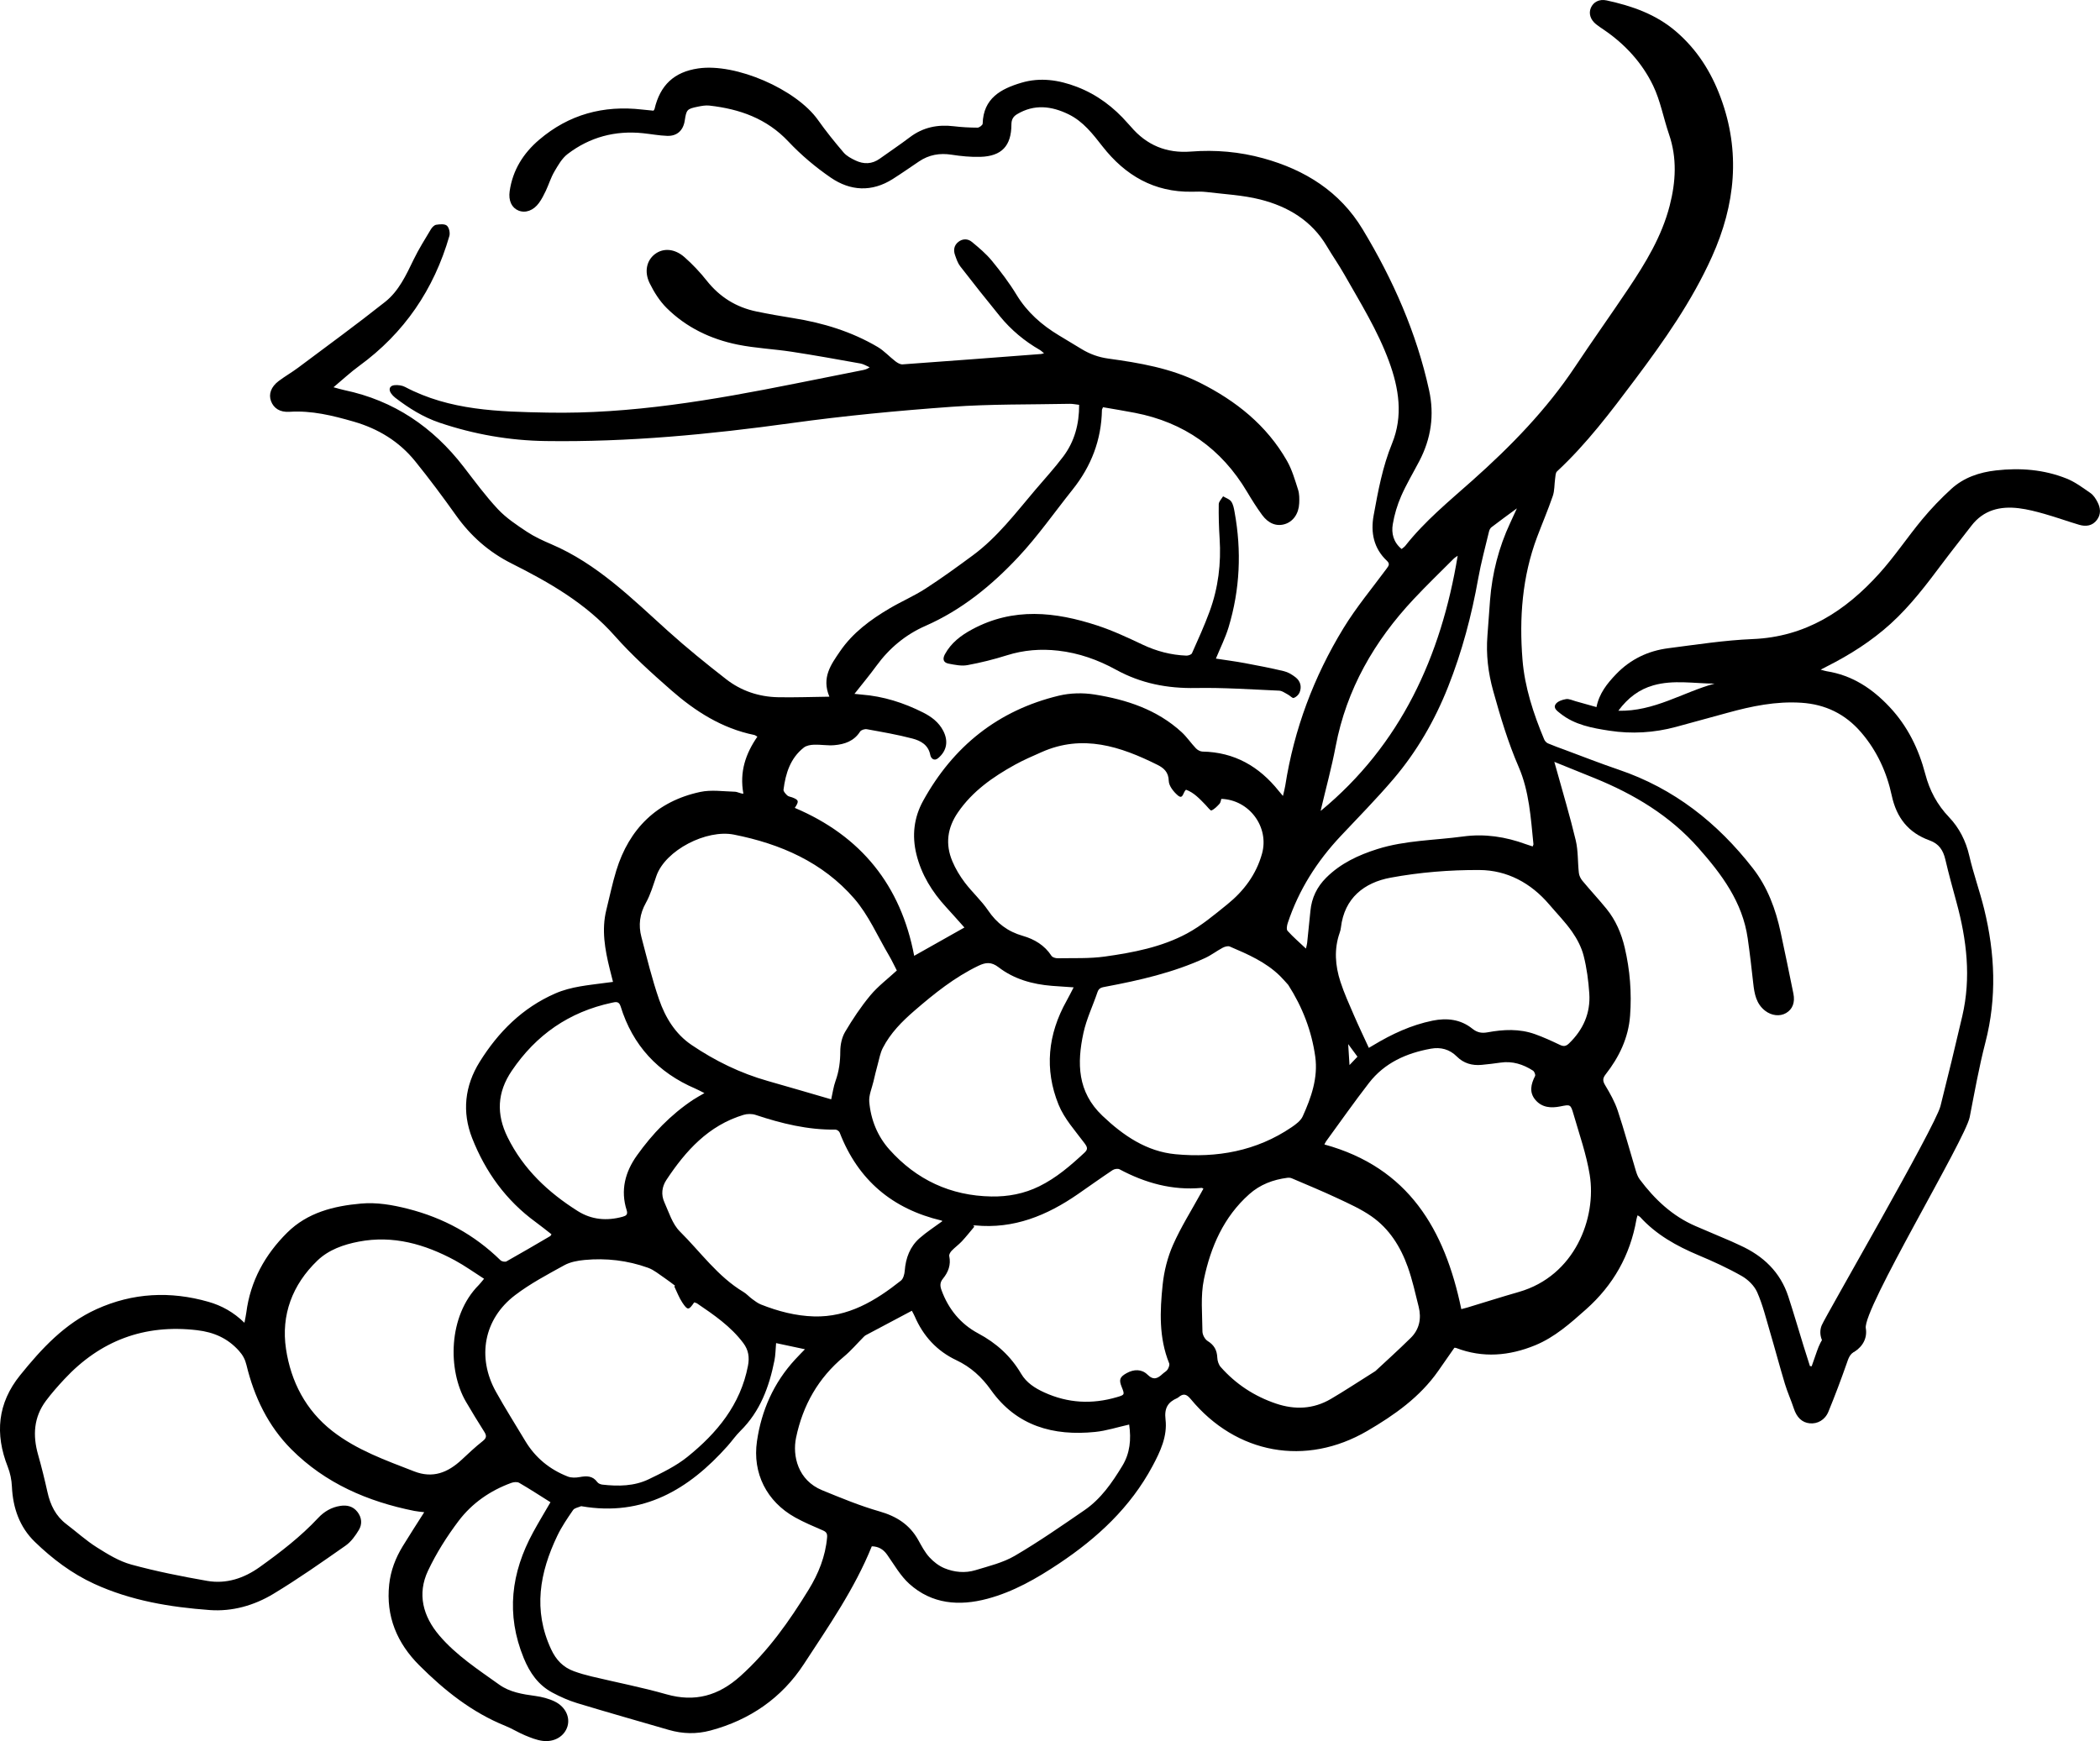 <?xml version="1.0" encoding="UTF-8"?>
<svg id="Layer_2" data-name="Layer 2" xmlns="http://www.w3.org/2000/svg" viewBox="0 0 242.329 200.951">
  <g id="Layer_1-2" data-name="Layer 1">
    <g>
      <path d="m63.52,173.38c-1.222-.767-2.399-1.536-3.614-2.24-.229-.133-.638-.088-.914.013-2.437.891-4.533,2.348-6.078,4.395-1.347,1.785-2.568,3.717-3.522,5.736-1.274,2.697-.575,5.276,1.309,7.485,1.957,2.293,4.484,3.932,6.91,5.668,1.223.874,2.692,1.104,4.163,1.304.764.104,1.552.305,2.24.641,1.236.605,1.785,1.8,1.471,2.862-.336,1.135-1.507,1.867-2.897,1.677-.687-.094-1.362-.367-2.01-.637-.769-.321-1.484-.775-2.257-1.087-3.857-1.556-7.033-4.091-9.932-6.985-2.564-2.559-3.876-5.648-3.478-9.347.172-1.595.734-3.048,1.56-4.403.788-1.292,1.615-2.56,2.482-3.929-.423-.054-.789-.078-1.147-.15-5.376-1.077-10.27-3.187-14.185-7.11-2.685-2.691-4.292-6.054-5.183-9.739-.155-.642-.417-1.127-.858-1.621-1.306-1.461-2.905-2.158-4.837-2.386-6.09-.719-11.173,1.199-15.326,5.661-.74.795-1.464,1.614-2.113,2.483-1.414,1.895-1.542,3.996-.911,6.216.406,1.429.761,2.875,1.084,4.326.33,1.483.95,2.764,2.189,3.703,1.17.887,2.265,1.888,3.5,2.667,1.252.79,2.572,1.607,3.978,1.991,2.874.786,5.811,1.37,8.749,1.883,2.221.388,4.266-.296,6.087-1.601,2.39-1.713,4.718-3.501,6.735-5.661.691-.741,1.542-1.238,2.556-1.392.77-.117,1.465.041,1.974.693.509.652.567,1.411.174,2.071-.404.678-.907,1.38-1.541,1.824-2.737,1.917-5.476,3.845-8.335,5.569-2.215,1.336-4.736,2.056-7.339,1.866-4.586-.336-9.11-1.086-13.339-3.029-2.58-1.185-4.832-2.891-6.851-4.848-1.756-1.703-2.528-3.918-2.639-6.377-.035-.766-.197-1.563-.478-2.276-1.499-3.802-1.186-7.337,1.424-10.57,2.481-3.074,5.145-5.964,8.823-7.629,4.18-1.893,8.509-2.105,12.911-.846,1.531.438,2.898,1.19,4.153,2.419.086-.466.169-.819.215-1.176.468-3.643,2.155-6.687,4.721-9.231,2.333-2.314,5.358-3.073,8.516-3.352,1.831-.162,3.62.15,5.407.604,4.098,1.042,7.666,2.983,10.689,5.941.143.14.529.217.691.126,1.699-.95,3.375-1.94,5.056-2.922.038-.022.055-.079.137-.203-.604-.468-1.203-.957-1.827-1.412-3.417-2.489-5.797-5.793-7.325-9.678-1.191-3.029-.863-6.04.869-8.817,2.148-3.443,4.917-6.222,8.703-7.882,1.871-.82,3.869-.961,5.847-1.235.246-.034.494-.063.832-.106-.134-.529-.257-1.009-.377-1.491-.559-2.254-.963-4.539-.389-6.834.378-1.511.692-3.055,1.145-4.527,1.479-4.813,4.682-8,9.686-9.072,1.276-.273,2.661-.062,3.994-.025.312.009.618.215.986.227-.462-2.54.264-4.619,1.615-6.583-.16-.088-.255-.173-.363-.195-3.718-.757-6.805-2.731-9.59-5.172-2.262-1.983-4.515-4.015-6.504-6.261-3.327-3.757-7.537-6.165-11.912-8.362-2.626-1.319-4.718-3.173-6.413-5.556-1.511-2.124-3.071-4.219-4.71-6.246-1.85-2.287-4.267-3.756-7.103-4.572-2.42-.696-4.836-1.298-7.392-1.129-1.119.074-1.835-.417-2.139-1.24-.293-.794 0-1.642.881-2.307.726-.548,1.523-1.001,2.252-1.546,3.362-2.516,6.757-4.992,10.046-7.601,1.57-1.245,2.414-3.088,3.281-4.877.582-1.2,1.298-2.336,1.984-3.483.135-.226.384-.494.615-.531.41-.066.976-.122,1.236.1.258.221.391.838.287,1.197-1.781,6.163-5.198,11.198-10.409,14.995-.991.722-1.893,1.568-2.96,2.46.505.135.88.254,1.264.334,5.709,1.199,10.211,4.262,13.747,8.843,1.283,1.663,2.531,3.368,3.962,4.897.951,1.015,2.157,1.815,3.327,2.592.88.584,1.861,1.034,2.837,1.451,5.291,2.261,9.28,6.249,13.454,10.012,2.159,1.946,4.425,3.781,6.719,5.567,1.74,1.355,3.793,2.038,6.006,2.08,1.914.036,3.83-.036,5.907-.063-.932-2.21.195-3.721,1.215-5.218,1.471-2.16,3.535-3.678,5.754-4.984,1.351-.795,2.807-1.421,4.121-2.27,1.867-1.206,3.669-2.517,5.458-3.837,2.844-2.097,4.956-4.905,7.216-7.565,1.081-1.272,2.215-2.506,3.217-3.838,1.303-1.733,1.847-3.74,1.837-5.974-.402-.044-.747-.122-1.091-.115-4.554.094-9.12.017-13.657.346-6.159.447-12.32,1.029-18.435,1.877-9.424,1.306-18.859,2.21-28.382,2.073-4.191-.06-8.26-.776-12.226-2.113-1.894-.638-3.562-1.683-5.135-2.892-.178-.137-.34-.308-.468-.492-.336-.479-.163-.915.43-.955.388-.026.837.028,1.174.206,5.166,2.73,10.796,2.856,16.431,2.964,9.638.186,19.065-1.448,28.463-3.323,2.632-.525,5.265-1.049,7.897-1.575.264-.053.527-.111.826-.334-.354-.149-.696-.37-1.065-.436-2.636-.473-5.273-.95-7.921-1.355-2.075-.318-4.192-.408-6.245-.824-3.105-.629-5.923-1.975-8.193-4.226-.807-.8-1.451-1.825-1.957-2.852-.668-1.354-.339-2.662.614-3.377.956-.718,2.27-.64,3.411.371.924.818,1.786,1.729,2.552,2.697,1.499,1.894,3.404,3.08,5.748,3.564,1.413.292,2.835.541,4.26.769,3.433.547,6.713,1.552,9.717,3.322.748.441,1.353,1.122,2.05,1.657.234.18.559.373.828.354,5.329-.38,10.656-.79,15.983-1.196.073-.006.144-.036.337-.086-.2-.162-.325-.294-.475-.38-1.776-1.019-3.326-2.313-4.618-3.896-1.551-1.901-3.076-3.823-4.577-5.763-.286-.369-.442-.852-.601-1.303-.203-.573-.105-1.124.388-1.513.497-.391,1.097-.379,1.555-.001.815.672,1.641,1.365,2.307,2.176,1.026,1.25,2.014,2.552,2.852,3.932,1.222,2.011,2.901,3.485,4.879,4.677.867.522,1.736,1.042,2.599,1.57.961.589,1.98.96,3.114,1.116,3.618.5,7.216,1.108,10.532,2.769,4.185,2.096,7.738,4.917,10.086,9.039.58,1.018.913,2.188,1.275,3.316.158.491.156,1.053.132,1.579-.056,1.212-.702,2.107-1.657,2.402-.942.291-1.888-.051-2.629-1.064-.626-.857-1.194-1.761-1.737-2.674-2.956-4.967-7.263-8.007-12.936-9.106-1.216-.235-2.439-.431-3.68-.648-.059.149-.123.237-.125.325-.064,3.446-1.234,6.483-3.374,9.165-2.082,2.61-4.004,5.37-6.278,7.8-3.07,3.279-6.534,6.113-10.728,7.954-2.279,1-4.166,2.57-5.648,4.608-.785,1.08-1.645,2.106-2.53,3.231.293.029.558.061.823.082,2.512.194,4.864.944,7.101,2.072.963.485,1.809,1.122,2.32,2.11.613,1.186.418,2.307-.581,3.151-.472.398-.839.026-.914-.365-.224-1.171-1.117-1.644-2.056-1.892-1.73-.456-3.502-.757-5.264-1.078-.243-.044-.659.085-.778.272-.704,1.104-1.789,1.47-2.977,1.571-.774.066-1.564-.083-2.344-.055-.399.014-.876.096-1.174.331-1.559,1.226-2.104,2.984-2.342,4.857-.026.206.243.487.435.67.134.128.371.148.56.22.772.296.819.45.306,1.214,7.643,3.24,12.238,8.942,13.777,17.073,1.873-1.055,3.792-2.137,5.796-3.266-.666-.743-1.377-1.553-2.106-2.347-1.619-1.762-2.848-3.735-3.429-6.086-.537-2.169-.294-4.257.771-6.188,3.467-6.287,8.643-10.444,15.656-12.135,1.318-.318,2.792-.35,4.134-.135,3.689.589,7.196,1.738,10.032,4.336.611.56,1.081,1.272,1.656,1.875.185.194.499.369.757.374,3.686.066,6.541,1.715,8.797,4.54.123.154.253.302.489.582.107-.47.209-.816.264-1.17,1.017-6.518,3.296-12.59,6.723-18.198,1.473-2.411,3.304-4.603,4.988-6.884.237-.32.393-.541.023-.888-1.533-1.436-1.89-3.277-1.533-5.232.513-2.811,1.027-5.62,2.123-8.3,1.302-3.183.799-6.364-.35-9.489-1.309-3.562-3.308-6.772-5.169-10.049-.625-1.1-1.355-2.139-1.999-3.228-1.749-2.963-4.488-4.594-7.686-5.402-2.018-.51-4.142-.609-6.222-.864-.55-.067-1.113-.042-1.67-.033-4.349.068-7.68-1.871-10.3-5.214-1.127-1.438-2.234-2.897-3.934-3.724-1.977-.961-3.958-1.197-5.944-.006-.462.277-.644.642-.646,1.185-.009,2.467-1.119,3.661-3.581,3.734-1.105.033-2.228-.078-3.323-.248-1.375-.214-2.616.006-3.765.781-1.008.679-2.003,1.378-3.03,2.028-2.409,1.525-4.882,1.389-7.143-.161-1.76-1.206-3.431-2.615-4.893-4.168-2.505-2.663-5.629-3.755-9.11-4.149-.442-.05-.912.037-1.355.128-1.244.257-1.301.336-1.498,1.616-.172,1.118-.882,1.789-2.017,1.751-.932-.031-1.859-.209-2.79-.306-3.216-.336-6.149.447-8.709,2.403-.651.497-1.103,1.301-1.53,2.032-.406.694-.641,1.486-.986,2.219-.226.479-.473.958-.782,1.386-.648.894-1.567,1.213-2.372.886-.771-.313-1.174-1.135-1.015-2.239.347-2.42,1.568-4.366,3.399-5.928,3.433-2.931,7.428-4.006,11.883-3.491.448.052.898.09,1.314.131.067-.1.109-.137.119-.181.647-2.779,2.267-4.288,5.045-4.696,4.329-.636,11.307,2.4,13.827,5.962.916,1.294,1.916,2.534,2.946,3.74.346.405.877.687,1.372.922.954.453,1.907.437,2.803-.207,1.152-.827,2.335-1.613,3.464-2.47,1.526-1.158,3.223-1.498,5.09-1.272.902.109,1.816.157,2.725.16.206.001.59-.292.594-.457.077-2.935,2.109-4.028,4.483-4.73,2.172-.642,4.316-.32,6.4.481,2.32.892,4.241,2.343,5.866,4.206.116.134.243.259.358.394,1.821,2.139,4.118,3.087,6.932,2.866,2.825-.221,5.622.025,8.357.781,4.812,1.329,8.824,3.839,11.449,8.186,3.499,5.795,6.218,11.928,7.671,18.58.628,2.874.227,5.583-1.125,8.172-.703,1.347-1.489,2.656-2.097,4.044-.451,1.03-.783,2.141-.968,3.249-.174,1.041.062,2.073,1.019,2.859.148-.126.318-.23.433-.377,2.241-2.845,5.027-5.124,7.714-7.515,4.436-3.947,8.57-8.179,11.879-13.158,2.004-3.016,4.109-5.965,6.124-8.974,2.005-2.994,3.876-6.063,4.786-9.608.707-2.753.863-5.487-.079-8.231-.64-1.865-.987-3.86-1.834-5.618-1.278-2.652-3.261-4.804-5.724-6.473-.293-.199-.591-.394-.866-.616-.649-.525-.868-1.237-.599-1.88.284-.678.968-1.054,1.833-.865,2.919.638,5.686,1.589,8.016,3.6,2.408,2.079,4.022,4.625,5.123,7.586,2.339,6.288,1.703,12.399-.99,18.386-2.31,5.137-5.533,9.719-8.897,14.201-2.782,3.707-5.571,7.412-8.987,10.586-.179.166-.177.55-.218.838-.095.664-.055,1.37-.267,1.992-.549,1.604-1.219,3.166-1.816,4.754-1.721,4.577-2.068,9.361-1.682,14.15.255,3.167,1.264,6.243,2.504,9.2.077.183.255.378.434.455.643.277,1.305.509,1.962.753,2.064.765,4.112,1.575,6.196,2.281,6.374,2.16,11.405,6.132,15.492,11.388,1.699,2.185,2.628,4.72,3.204,7.395.506,2.348.989,4.702,1.467,7.056.211,1.038-.095,1.811-.841,2.251-.705.416-1.671.317-2.42-.265-1.036-.805-1.24-1.967-1.372-3.174-.19-1.734-.391-3.468-.639-5.195-.602-4.182-2.993-7.375-5.699-10.434-3.29-3.719-7.391-6.172-11.917-8.022-1.519-.621-3.043-1.232-4.698-1.901.095.335.16.559.222.783.761,2.757,1.588,5.498,2.25,8.278.289,1.211.218,2.506.36,3.757.036.318.204.662.412.911.905,1.089,1.874,2.126,2.768,3.224,1.074,1.318,1.73,2.855,2.115,4.501.604,2.582.812,5.201.615,7.847-.192,2.567-1.263,4.778-2.822,6.771-.353.452-.351.758-.05,1.257.558.928,1.103,1.895,1.443,2.915.76,2.28,1.384,4.604,2.079,6.906.108.358.236.737.455,1.03,1.723,2.303,3.762,4.239,6.445,5.398,1.371.592,2.749,1.169,4.122,1.758.349.15.689.319,1.035.476,2.658,1.207,4.631,3.07,5.553,5.899.618,1.899,1.177,3.817,1.766,5.726.237.768.485,1.533.728,2.3.067.008.133.017.2.025.092-.263.18-.528.277-.79.238-.64.421-1.308.731-1.911.729-1.418,1.927-1.932,3.427-1.411.439.152.897.579,1.101.999.277.57-.124,1.128-.606,1.415-.572.34-.701.836-.897,1.395-.654,1.862-1.348,3.711-2.098,5.536-.4.973-1.27,1.439-2.17,1.348-.885-.09-1.49-.691-1.822-1.702-.315-.96-.739-1.886-1.031-2.853-.606-2.007-1.141-4.036-1.735-6.047-.45-1.525-.828-3.088-1.467-4.532-.332-.749-1.058-1.458-1.785-1.871-1.6-.909-3.288-1.681-4.988-2.395-2.526-1.062-4.872-2.364-6.738-4.417-.062-.069-.16-.105-.29-.188-.053.187-.104.323-.128.463-.72,4.15-2.684,7.603-5.827,10.396-1.802,1.601-3.609,3.217-5.869,4.143-2.979,1.221-6.025,1.49-9.103.311-.067-.026-.146-.02-.211-.028-.628.901-1.246,1.791-1.868,2.68-2.117,3.022-5.055,5.09-8.175,6.913-7.095,4.147-15.129,2.694-20.388-3.676-.491-.595-.868-.668-1.416-.194-.038.033-.082.061-.128.081-1.093.473-1.513,1.164-1.359,2.469.229,1.941-.601,3.707-1.511,5.403-2.547,4.748-6.356,8.279-10.774,11.227-2.58,1.722-5.262,3.265-8.281,4.069-3.251.865-6.391.621-8.994-1.719-1.033-.928-1.751-2.216-2.567-3.372-.45-.638-1.017-.95-1.768-.966-1.983,4.912-4.985,9.223-7.841,13.599-2.556,3.916-6.235,6.446-10.777,7.663-1.606.43-3.211.393-4.807-.071-3.525-1.024-7.057-2.023-10.569-3.088-.986-.299-1.947-.728-2.857-1.213-1.632-.87-2.612-2.274-3.316-3.991-2.069-5.051-1.46-9.857,1.095-14.532.654-1.197,1.362-2.363,1.993-3.454Zm26.037-18.364c-.066.742-.066,1.38-.188,1.993-.606,3.05-1.65,5.893-3.933,8.145-.538.531-.972,1.165-1.476,1.731-4.486,5.038-9.761,8.175-16.833,6.962-.025-.004-.055-.016-.075-.007-.315.141-.754.199-.922.442-.658.956-1.321,1.928-1.82,2.971-2.035,4.253-2.818,8.576-.718,13.092.579,1.245,1.39,2.088,2.636,2.542.664.242,1.348.437,2.036.601,2.877.688,5.789,1.249,8.631,2.059,3.301.941,6.023.161,8.536-2.094,3.21-2.88,5.648-6.343,7.878-9.973,1.134-1.845,1.942-3.837,2.133-6.036.037-.428-.077-.634-.471-.805-1.09-.474-2.194-.934-3.23-1.512-3.261-1.819-4.929-5.093-4.391-8.785.519-3.562,1.932-6.749,4.393-9.425.415-.452.849-.886,1.143-1.192-1.079-.23-2.187-.467-3.329-.71Zm47.304-63.873c-.357.282-.325,1.189-.954.654-.487-.415-1.027-1.098-1.039-1.671-.02-1.022-.59-1.495-1.302-1.85-4.27-2.129-8.633-3.576-13.372-1.469-1.039.462-2.091.91-3.084,1.461-2.541,1.409-4.894,3.048-6.577,5.507-1.219,1.781-1.464,3.653-.641,5.617.367.875.873,1.717,1.447,2.475.839,1.108,1.898,2.057,2.676,3.201,1.012,1.491,2.276,2.45,4.022,2.949,1.309.374,2.507,1.078,3.299,2.303.116.179.479.283.725.279,1.816-.034,3.653.052,5.441-.199,3.26-.457,6.529-1.083,9.456-2.654,1.673-.898,3.167-2.159,4.656-3.361,1.907-1.54,3.347-3.45,4.016-5.858.856-3.082-1.473-6.218-4.696-6.324-.064.189-.08.426-.205.562-.277.3-.578.622-.938.776-.113.048-.447-.408-.673-.639-.681-.697-1.338-1.425-2.26-1.756Zm-31.637,60.138c-1.831.971-3.571,1.893-5.309,2.818-.087.046-.166.115-.236.186-.763.766-1.468,1.602-2.295,2.291-2.963,2.468-4.742,5.606-5.523,9.356-.436,2.093.209,4.915,3.009,6.064,2.173.891,4.357,1.797,6.609,2.441,1.972.564,3.491,1.523,4.488,3.317.38.684.754,1.399,1.273,1.97.476.524,1.09,1.002,1.739,1.271,1.138.471,2.386.592,3.578.229,1.544-.47,3.172-.858,4.542-1.659,2.767-1.62,5.41-3.458,8.056-5.276,1.893-1.301,3.177-3.171,4.353-5.103.892-1.466,1.037-3.064.79-4.77-1.357.303-2.623.719-3.918.851-4.83.492-9.071-.679-12.02-4.825-1.076-1.513-2.332-2.666-4.011-3.459-2.234-1.055-3.823-2.787-4.8-5.067-.097-.227-.225-.44-.325-.634Zm-1.734-39.269c-.323-.623-.587-1.196-.907-1.736-1.311-2.215-2.357-4.665-4.019-6.578-3.631-4.179-8.481-6.302-13.879-7.372-3.147-.624-7.897,1.779-8.942,4.775-.366,1.049-.673,2.142-1.21,3.101-.72,1.284-.88,2.582-.518,3.95.64,2.419,1.225,4.861,2.045,7.22.719,2.068,1.862,3.958,3.738,5.229,2.718,1.841,5.641,3.269,8.813,4.165,2.433.687,4.856,1.407,7.285,2.109.064.018.14-.008.021.001.17-.747.262-1.46.5-2.12.4-1.109.546-2.223.547-3.403.001-.758.175-1.612.555-2.255.87-1.469,1.826-2.909,2.917-4.219.882-1.058,2.013-1.907,3.053-2.868Zm-25.677,36.471c.029-.03.057-.06.086-.09-.402-.298-.793-.613-1.209-.89-.625-.416-1.222-.934-1.912-1.182-2.364-.849-4.828-1.137-7.328-.9-.794.075-1.648.231-2.333.608-1.944,1.071-3.932,2.121-5.688,3.461-3.601,2.745-4.414,7.162-2.2,11.142,1.07,1.923,2.251,3.784,3.381,5.673,1.16,1.94,2.823,3.296,4.911,4.112.407.159.93.143,1.372.061.801-.148,1.5-.161,2.037.586.112.155.371.261.574.284,1.835.21,3.678.189,5.363-.623,1.543-.744,3.131-1.512,4.453-2.575,3.411-2.745,6.127-6.018,6.99-10.507.192-.996.064-1.834-.542-2.639-1.442-1.917-3.38-3.246-5.329-4.567-.098-.066-.228-.083-.335-.12-.627.921-.748.947-1.368.018-.38-.569-.62-1.231-.922-1.852Zm90.813,2.612c.246-.064.465-.114.679-.179,1.987-.601,3.965-1.232,5.96-1.804,6.484-1.858,8.985-8.544,8.18-13.517-.386-2.385-1.208-4.703-1.881-7.037-.321-1.113-.371-1.09-1.513-.86-1.072.215-2.108.143-2.866-.743-.752-.878-.524-1.824-.046-2.769.069-.137-.082-.517-.239-.617-1.137-.731-2.369-1.128-3.747-.927-.726.106-1.456.192-2.186.261-1.09.103-2.07-.177-2.854-.961-.846-.847-1.87-1.109-3-.906-2.82.508-5.342,1.63-7.139,3.95-1.703,2.2-3.302,4.48-4.942,6.728-.108.148-.175.326-.202.377,9.708,2.659,13.892,9.808,15.796,19.004Zm-19.97-37.423c-.302-.33-.611-.699-.953-1.034-1.647-1.611-3.721-2.508-5.794-3.393-.218-.093-.584.016-.822.143-.691.368-1.321.86-2.029,1.185-3.659,1.682-7.553,2.569-11.486,3.309-.418.079-.759.125-.922.609-.533,1.582-1.279,3.114-1.628,4.733-.75,3.478-.71,6.793,2.188,9.55,2.424,2.306,5.114,4.129,8.434,4.442,4.758.449,9.345-.356,13.407-3.12.489-.333,1.045-.743,1.275-1.251.988-2.18,1.786-4.457,1.447-6.893-.413-2.964-1.475-5.719-3.118-8.282Zm-36.354,27.789c.042.04.084.081.126.121-.476.563-.931,1.145-1.433,1.684-.361.387-.803.699-1.17,1.081-.154.16-.326.441-.287.623.216,1.011-.114,1.861-.728,2.611-.359.438-.344.832-.164,1.326.797,2.188,2.209,3.906,4.229,4.985,2.101,1.122,3.755,2.615,4.957,4.656.613,1.041,1.586,1.664,2.671,2.159,2.725,1.243,5.506,1.39,8.367.55.905-.266.936-.274.567-1.181-.339-.833-.229-1.149.569-1.595.84-.469,1.747-.477,2.406.171.727.715,1.199.422,1.759-.096.186-.172.438-.294.566-.499.126-.202.252-.527.176-.716-1.193-2.946-1.067-6.019-.749-9.065.163-1.561.563-3.163,1.196-4.595.917-2.072,2.143-4.008,3.237-6.002.089-.163.179-.326.27-.492-.105-.048-.152-.091-.194-.087-3.396.312-6.518-.562-9.489-2.146-.198-.105-.593-.039-.797.097-1.347.899-2.664,1.842-3.995,2.764-3.569,2.471-7.409,4.052-11.864,3.616-.073-.007-.148.019-.223.029Zm46.41,16.785c1.034-.966,2.593-2.366,4.083-3.835.998-.983,1.246-2.245.913-3.588-.383-1.545-.729-3.111-1.262-4.606-.83-2.326-2.131-4.403-4.184-5.833-1.212-.844-2.593-1.463-3.939-2.095-1.732-.813-3.504-1.542-5.264-2.296-.152-.065-.346-.077-.513-.055-1.641.213-3.132.772-4.389,1.891-2.952,2.626-4.45,6.085-5.229,9.811-.406,1.943-.187,4.023-.172,6.041.003.376.286.9.6,1.093.756.466,1.078,1.065,1.114,1.927.015.367.155.806.394,1.076,1.746,1.973,3.884,3.375,6.384,4.22,2.176.735,4.302.643,6.303-.523,1.551-.904,3.047-1.9,5.162-3.229Zm-49.966-17.309c-.04-.032-.056-.055-.077-.06-5.691-1.341-9.656-4.675-11.775-10.161-.061-.158-.32-.343-.484-.341-3.188.044-6.222-.699-9.218-1.697-.421-.14-.963-.135-1.391-.005-4.045,1.221-6.679,4.144-8.91,7.521-.516.781-.618,1.696-.232,2.552.527,1.168.926,2.523,1.792,3.383,2.394,2.377,4.371,5.207,7.339,6.985.365.218.655.557,1.002.81.324.237.655.492,1.022.638,1.967.78,4.009,1.317,6.125,1.375,3.929.107,7.079-1.799,10.018-4.129.28-.222.415-.745.445-1.141.114-1.48.605-2.789,1.723-3.771.809-.71,1.726-1.296,2.621-1.956Zm15.147-26.98c-.915-.063-1.713-.111-2.51-.174-2.239-.179-4.369-.773-6.153-2.146-.845-.65-1.497-.567-2.323-.171-2.745,1.319-5.087,3.2-7.372,5.174-1.448,1.25-2.784,2.596-3.663,4.311-.302.589-.417,1.277-.595,1.925-.177.647-.334,1.299-.486,1.952-.181.777-.546,1.573-.483,2.332.172,2.061.948,3.976,2.32,5.511,3.121,3.491,7.057,5.342,11.778,5.422,1.927.033,3.767-.316,5.513-1.173,1.983-.974,3.622-2.393,5.22-3.878.434-.404.345-.645 0-1.107-1.069-1.432-2.329-2.82-2.986-4.44-1.655-4.077-1.237-8.126.922-11.978.268-.478.51-.971.817-1.559Zm34.064,6.983c.079-.046.295-.171.509-.3,2.136-1.289,4.376-2.335,6.835-2.838,1.656-.338,3.248-.165,4.605.93.552.445,1.085.538,1.75.415,1.837-.34,3.682-.429,5.475.212.974.348,1.92.781,2.854,1.228.429.205.707.191,1.065-.154,1.647-1.587,2.501-3.508,2.345-5.785-.1-1.458-.291-2.93-.652-4.341-.25-.978-.752-1.939-1.335-2.772-.779-1.114-1.746-2.097-2.631-3.138-2.116-2.488-4.868-3.967-8.063-3.983-3.422-.017-6.893.263-10.255.886-3.015.559-5.327,2.332-5.724,5.752-.023.2-.072.401-.139.591-.67,1.9-.523,3.806.082,5.668.428,1.316,1.005,2.586,1.555,3.859.536,1.241,1.122,2.46,1.724,3.772Zm-102.098,26.652c-1.154-.735-2.218-1.506-3.364-2.125-3.465-1.87-7.123-2.923-11.094-2.163-1.752.335-3.469.933-4.776,2.188-2.887,2.775-4.209,6.277-3.622,10.196.563,3.755,2.269,7.079,5.361,9.488,2.817,2.194,6.15,3.369,9.43,4.646,2.161.841,3.891.133,5.469-1.334.796-.74,1.587-1.492,2.44-2.162.451-.354.463-.624.187-1.064-.727-1.156-1.448-2.318-2.134-3.5-2.093-3.607-2.068-9.876,1.493-13.451.191-.192.352-.415.609-.72Zm25.427-21.43c-.456-.228-.74-.388-1.038-.515-4.328-1.851-7.243-4.99-8.634-9.501-.192-.623-.588-.504-1.013-.413-4.914,1.053-8.726,3.687-11.547,7.855-1.695,2.504-1.793,5.006-.483,7.664,1.816,3.686,4.683,6.37,8.096,8.523,1.608,1.014,3.368,1.158,5.191.654.398-.11.612-.261.458-.743-.738-2.312-.177-4.423,1.178-6.323,1.788-2.508,3.904-4.711,6.485-6.43.373-.248.772-.457,1.306-.77Zm93.756-67.489c-1.041.768-2.002,1.464-2.943,2.186-.142.109-.237.325-.281.509-.427,1.797-.917,3.584-1.24,5.4-.762,4.276-1.869,8.445-3.47,12.489-1.542,3.896-3.61,7.482-6.32,10.662-1.935,2.27-4.035,4.402-6.08,6.577-2.744,2.918-4.844,6.224-6.109,10.037-.094.282-.17.738-.022.903.635.702,1.358,1.325,2.121,2.045.061-.28.12-.466.14-.656.131-1.233.259-2.466.378-3.701.144-1.497.753-2.76,1.82-3.824,1.662-1.656,3.713-2.611,5.904-3.304,3.219-1.017,6.593-1.004,9.898-1.453,2.498-.34,4.893.032,7.236.889.256.094.518.173.787.262.045-.131.096-.203.089-.269-.305-3.022-.483-6.091-1.705-8.911-1.234-2.848-2.109-5.794-2.938-8.769-.584-2.098-.838-4.213-.666-6.383.108-1.363.194-2.727.301-4.09.244-3.11,1.004-6.087,2.326-8.917.253-.542.5-1.088.773-1.683Zm-22.632,34.913c9.234-7.623,13.883-17.828,15.799-29.442-.132.097-.33.208-.485.363-1.536,1.539-3.103,3.051-4.59,4.637-4.541,4.844-7.752,10.392-9.006,16.996-.466,2.455-1.131,4.872-1.704,7.307-.021.091-.019.188-.015.139Zm4.235,28.373l-1.071-1.451c.055.872.098,1.563.152,2.417.394-.414.677-.711.919-.966Z" stroke-width="0"/>
      <path d="m210.1,77.291c.359.095.52.154.686.18,2.934.463,5.243,1.981,7.251,4.115,2.092,2.224,3.372,4.856,4.133,7.757.501,1.909,1.369,3.538,2.746,4.98,1.172,1.228,1.936,2.737,2.331,4.451.476,2.067,1.207,4.073,1.713,6.134,1.254,5.114,1.483,10.235.146,15.401-.735,2.84-1.25,5.738-1.811,8.62-.502,2.58-12.367,22.206-11.991,24.372.191,1.104-.344,2.127-1.316,2.694-.889.519-2.02.444-2.859-.191-.863-.653-1.337-1.815-.912-2.842.458-1.107,13.097-22.905,13.701-25.293.875-3.459,1.713-6.928,2.522-10.403,1.033-4.436.511-8.802-.671-13.132-.446-1.635-.899-3.27-1.283-4.92-.248-1.066-.726-1.824-1.818-2.216-2.437-.876-3.816-2.6-4.37-5.18-.576-2.688-1.711-5.175-3.545-7.303-1.824-2.116-4.113-3.223-6.878-3.405-2.925-.193-5.743.39-8.537,1.162-1.976.546-3.954,1.085-5.933,1.622-2.53.687-5.13.834-7.683.441-1.97-.303-4.015-.663-5.67-1.991-.363-.291-.858-.617-.528-1.088.224-.319.761-.5,1.187-.568.345-.055.733.143,1.099.243.778.213,1.553.436,2.415.679.312-1.581,1.239-2.735,2.279-3.815,1.646-1.71,3.683-2.681,6.008-2.979,3.239-.415,6.483-.924,9.738-1.057,6.1-.248,10.706-3.242,14.607-7.567,1.776-1.968,3.256-4.2,4.952-6.244,1.029-1.241,2.157-2.415,3.346-3.505,1.444-1.324,3.243-1.931,5.178-2.15,2.788-.316,5.531-.104,8.142.942.99.396,1.88,1.067,2.767,1.682.335.233.586.634.785,1.006.367.686.446,1.419-.051,2.081-.525.7-1.276.796-2.057.564-1.334-.397-2.646-.871-3.985-1.251-.971-.276-1.96-.534-2.959-.657-2.156-.266-4.085.194-5.491,2.027-1.109,1.445-2.248,2.868-3.34,4.326-1.838,2.454-3.683,4.899-5.966,6.971-2.21,2.007-4.705,3.59-7.361,4.931-.177.089-.352.183-.722.376Zm-12.248,1.609c-2.37-.01-4.742-.462-7.07.202-1.626.464-2.913,1.419-4.036,2.931,4.151.1,7.45-2.138,11.106-3.133Z" stroke-width="0"/>
      <path d="m140.308,76.013c1.078.166,2.205.312,3.32.518,1.516.281,3.031.575,4.529.933.474.113.937.393,1.329.695.578.444.753,1.093.477,1.769-.109.266-.403.535-.673.627-.156.053-.422-.262-.654-.382-.336-.174-.68-.445-1.03-.46-3.209-.141-6.423-.365-9.631-.306-3.276.06-6.317-.528-9.198-2.113-2.073-1.14-4.288-1.927-6.667-2.197-2.016-.229-3.975-.077-5.924.537-1.492.47-3.02.853-4.557,1.134-.69.126-1.453-.038-2.164-.173-.607-.115-.729-.531-.424-1.089.721-1.316,1.824-2.156,3.136-2.864,4.755-2.567,9.592-2.037,14.437-.449,1.796.588,3.527,1.4,5.24,2.21,1.609.76,3.276,1.197,5.042,1.266.22.009.579-.113.651-.273.71-1.594,1.434-3.186,2.035-4.823.999-2.72,1.344-5.544,1.155-8.44-.085-1.312-.12-2.63-.1-3.944.005-.305.325-.605.5-.907.323.196.746.323.943.607.233.334.31.797.386,1.216.819,4.485.625,8.927-.695,13.293-.37,1.223-.956,2.38-1.463,3.615Z" stroke-width="0"/>
    </g>
  </g>
</svg>